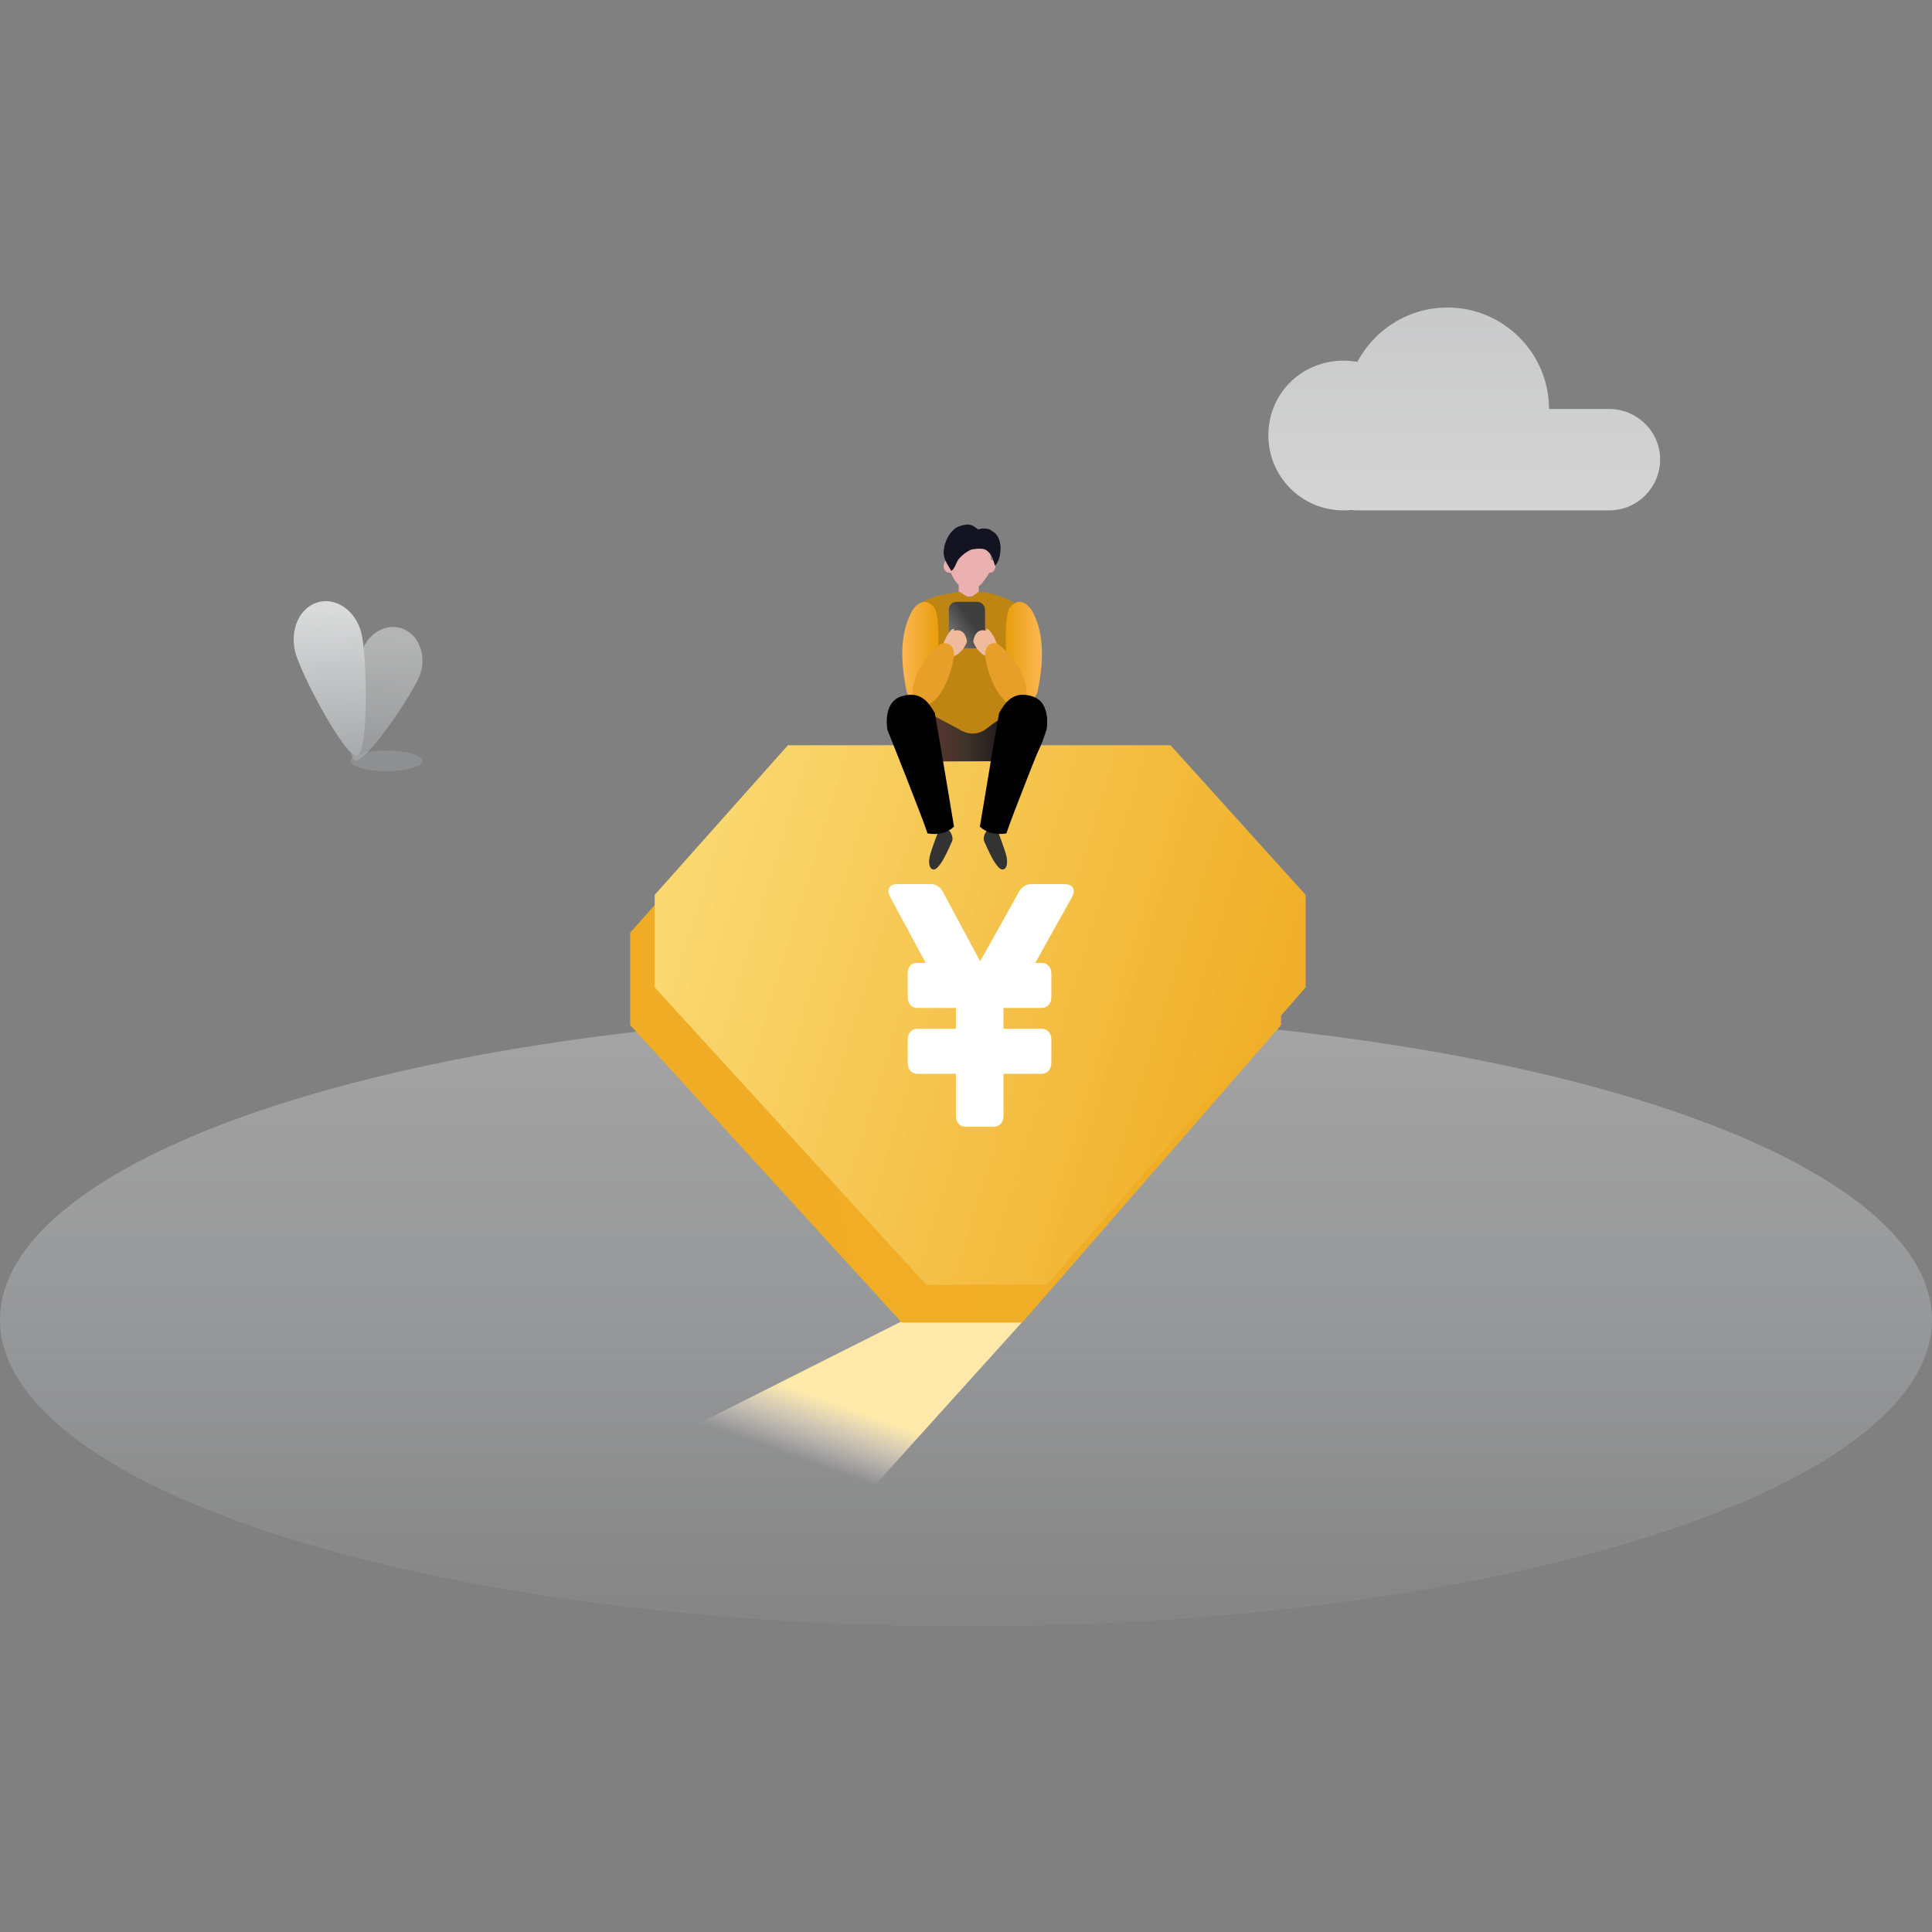 <svg xmlns:xlink="http://www.w3.org/1999/xlink" xmlns="http://www.w3.org/2000/svg" version="1.1" viewBox="0 0 1024 1024" height="1024px" width="1024px">
    <rect x="0" y="0" width="1024" height="1024" fill="#808080" stroke="none"/>
    <title>暂无消费</title>
    <defs>
        <linearGradient id="linearGradient-1" y2="0%" x2="50%" y1="100%" x1="50%">
            <stop offset="0%" stop-opacity="0.1" stop-color="#FFFFFF"></stop>
            <stop offset="13%" stop-opacity="0.19" stop-color="#FBFDFF"></stop>
            <stop offset="41%" stop-opacity="0.43" stop-color="#F1F7FF"></stop>
            <stop offset="81%" stop-opacity="0.82" stop-color="#DBDBDB"></stop>
            <stop offset="100%" stop-color="#DBDBDB"></stop>
        </linearGradient>
        <linearGradient id="linearGradient-2" y2="-44.149%" x2="49.937%" y1="100.011%" x1="49.937%">
            <stop offset="0%" stop-color="#F8F8F9"></stop>
            <stop offset="100%" stop-color="#E2E3E4"></stop>
        </linearGradient>
        <linearGradient id="linearGradient-3" y2="100.08%" x2="47.419%" y1="9.744%" x1="51.915%">
            <stop offset="0%" stop-color="#F4F5F5"></stop>
            <stop offset="100%" stop-color="#B3B5B9"></stop>
        </linearGradient>
        <linearGradient id="linearGradient-4" y2="99.853%" x2="51.789%" y1="7.489%" x1="49.237%">
            <stop offset="0%" stop-color="#F3F4F4"></stop>
            <stop offset="100%" stop-color="#B3B5B9"></stop>
        </linearGradient>
        <linearGradient id="linearGradient-5" y2="38.167%" x2="50%" y1="60.147%" x1="33.764%">
            <stop offset="0%" stop-opacity="0" stop-color="#FFF3F2"></stop>
            <stop offset="100%" stop-color="#FFEAAB"></stop>
        </linearGradient>
        <linearGradient id="linearGradient-6" y2="38.992%" x2="100%" y1="53.868%" x1="12.815%">
            <stop offset="0%" stop-color="#F0AC24"></stop>
            <stop offset="100%" stop-color="#F0AF28"></stop>
        </linearGradient>
        <linearGradient id="linearGradient-7" y2="50%" x2="95.368%" y1="27.324%" x1="6.319%">
            <stop offset="0%" stop-color="#FAD76F"></stop>
            <stop offset="100%" stop-color="#F0AF28"></stop>
        </linearGradient>
        <linearGradient id="linearGradient-8" y2="30.481%" x2="50%" y1="87.008%" x1="-13.329%">
            <stop offset="0%" stop-color="#868686"></stop>
            <stop offset="100%" stop-color="#3F3F3F"></stop>
        </linearGradient>
        <linearGradient id="linearGradient-9" y2="-2.97%" x2="0.581%" y1="-2.97%" x1="100%">
            <stop offset="0%" stop-color="#E69C05"></stop>
            <stop offset="100%" stop-color="#FFB859"></stop>
        </linearGradient>
        <linearGradient id="linearGradient-10" y2="-2.805%" x2="-2.70574742e-12%" y1="-2.805%" x1="86.275%">
            <stop offset="0%" stop-color="#010101"></stop>
            <stop offset="30%" stop-color="#2C2422"></stop>
            <stop offset="50%" stop-color="#42352C"></stop>
            <stop offset="70%" stop-color="#57352C"></stop>
            <stop offset="100%" stop-color="#923629"></stop>
        </linearGradient>
    </defs>
    <g fill-rule="evenodd" fill="none" stroke-width="1" stroke="none" id="暂无消费">
        <g transform="translate(0, 163)">
            <g fill-rule="nonzero" id="底部背景备份">
                <g opacity="0.408" fill="url(#linearGradient-1)" transform="translate(0, 374.074)" id="编组-2">
                    <ellipse ry="162.463" rx="512" cy="162.463" cx="512" id="椭圆形"></ellipse>
                </g>
                <g transform="translate(155.648, 0)" id="未开通电子签章">
                    <path opacity="0.7" fill="url(#linearGradient-2)" id="形状结合" d="M564.11,107.512 C562.972,107.512 561.835,107.512 560.697,107.228 C559.275,107.512 557.852,107.512 556.43,107.512 C534.528,107.512 516.608,89.878 516.608,67.693 C516.608,45.508 534.244,28.158 556.43,28.158 C558.99,28.158 561.55,28.442 563.826,28.727 C572.928,11.661 590.848,0 611.612,0 C641.195,0 665.372,24.176 665.372,53.756 L665.372,53.756 L697.23,53.756 C712.021,53.756 724.252,65.702 724.252,80.492 C724.252,95.282 712.306,107.512 697.23,107.512 L564.11,107.512 Z"></path>
                    <g transform="translate(0, 155.637)" opacity="0.779" id="编组备份-2">
                        <ellipse ry="5.461" rx="19.115" cy="84.645" cx="49.152" opacity="0.599" fill="#9DA0A6" id="椭圆形_1_"></ellipse>
                        <path opacity="0.577" fill="url(#linearGradient-3)" id="椭圆形_2_" d="M32.405,84.555 C37.665,86.719 63.309,49.001 66.926,39.108 C70.542,29.215 66.597,18.085 58.049,14.684 C49.501,11.284 39.638,16.539 36.021,26.742 C32.405,36.944 26.816,82.391 32.405,84.555 Z"></path>
                        <path fill="url(#linearGradient-4)" id="椭圆形_3_" d="M33.71,81.862 C39.817,80.069 38.901,28.361 35.847,16.705 C32.794,5.048 22.717,-2.125 12.946,0.565 C3.175,3.255 -2.016,14.911 0.732,26.568 C3.48,38.225 27.603,83.656 33.71,81.862 Z"></path>
                    </g>
                </g>
            </g>
            <polygon points="542 537.447 482.548 535 320 616.798 446.772 643" fill="url(#linearGradient-5)" id="路径-24"></polygon>
            <polygon points="404.604 252 607.403 252 679 331.304 679 380.311 541.802 538 477.981 538 334 380.311 334 331.304" fill="url(#linearGradient-6)" id="路径-54"></polygon>
            <polygon points="417.604 232 620.403 232 692 311.304 692 360.311 554.802 518 490.981 518 347 360.311 347 311.304" fill="url(#linearGradient-7)" id="路径-54"></polygon>
            <g fill-rule="nonzero" fill="#FFFFFF" transform="translate(470.902, 305.605)" id="¥">
                <path id="路径" d="M80.995,41.75 C82.665,41.75 83.973,42.279 84.919,43.337 C85.866,44.394 86.339,45.814 86.339,47.595 L86.339,59.786 C86.339,61.567 85.866,62.987 84.919,64.044 C83.973,65.102 82.665,65.631 80.995,65.631 L60.955,65.631 L60.955,76.653 L80.995,76.653 C82.665,76.653 83.973,77.182 84.919,78.24 C85.866,79.297 86.339,80.717 86.339,82.498 L86.339,94.522 C86.339,96.415 85.866,97.89 84.919,98.948 C83.973,100.005 82.665,100.534 80.995,100.534 L60.955,100.534 L60.955,122.745 C60.955,124.526 60.482,125.946 59.535,127.004 C58.589,128.061 57.281,128.59 55.611,128.59 L41.082,128.59 C39.412,128.59 38.104,128.061 37.157,127.004 C36.211,125.946 35.738,124.526 35.738,122.745 L35.738,100.534 L15.531,100.534 C13.861,100.534 12.553,100.005 11.607,98.948 C10.66,97.89 10.187,96.415 10.187,94.522 L10.187,82.498 C10.187,80.717 10.66,79.297 11.607,78.24 C12.553,77.182 13.861,76.653 15.531,76.653 L35.738,76.653 L35.738,65.631 L15.531,65.631 C13.861,65.631 12.553,65.102 11.607,64.044 C10.66,62.987 10.187,61.567 10.187,59.786 L10.187,47.595 C10.187,45.814 10.604,44.394 11.44,43.337 C12.274,42.279 13.471,41.75 15.03,41.75 L19.706,41.75 L1.002,7.014 C0.334,5.789 -5.68434189e-14,4.676 -5.68434189e-14,3.674 C-5.68434189e-14,2.561 0.39,1.67 1.169,1.002 C1.948,0.334 3.062,0 4.509,0 L22.378,0 C25.161,0 27.277,1.28 28.724,3.841 L48.597,40.915 L69.305,3.841 C70.864,1.28 72.979,0 75.651,0 L93.52,0 C94.967,0 96.109,0.334 96.944,1.002 C97.778,1.67 98.196,2.561 98.196,3.674 C98.196,4.676 97.862,5.789 97.194,7.014 L77.822,41.75 L80.995,41.75 Z"></path>
            </g>
            <g fill-rule="nonzero" transform="translate(470, 115)" id="人物">
                <path fill="#EBB0B0" id="形状结合" d="M44.129,8.274 C47.271,8.569 50.181,10.065 52.26,12.454 C52.907,13.172 53.451,13.976 53.878,14.843 L53.907,14.906 L53.824,14.476 C54.819,14.76 55.246,16.537 55.274,18.695 L55.275,18.786 C57.673,18.133 59.383,25.463 54.167,25.655 C53.98,26.143 53.775,26.561 53.556,26.881 C52.238,28.803 50.798,31.264 48.753,32.748 L48.771,38.126 L38.104,38.276 L38.149,31.96 C37.29,31.256 36.542,30.396 35.953,29.398 C35.174,28.217 34.53,26.961 34.028,25.653 L34.238,25.642 C28.014,26.079 30.103,17.545 32.729,18.889 C32.725,18.602 32.727,18.315 32.736,18.027 C32.985,15.65 33.951,13.407 35.506,11.6 C37.656,9.124 40.885,7.879 44.129,8.274 Z M54.147,16.127 L54.15,16.211 C54.166,16.637 54.19,17.059 54.405,17.443 L54.147,16.127 Z M53.907,14.906 L54.147,16.127 L54.144,16.051 C54.133,15.784 54.117,15.518 54.049,15.259 L54.002,15.106 L53.907,14.906 Z"></path>
                <path fill="#131322" id="路径" d="M57.398,21.873 C60.96,18.298 62.255,6.357 55.513,3.337 C54.759,2.382 53.157,2.129 51.002,2.097 C49.438,2.055 49.262,2.674 48.463,2.528 C47.664,2.383 46.487,0.418 43.447,0.03 C41.801,-0.213 36.833,1.07 35.752,2.528 C33.632,4.178 30.877,8.192 30.261,13.227 C29.627,18.271 32.132,20.775 34.219,24.606 C36.146,23.342 36.617,20.424 37.98,18.527 C39.87,16.226 42.252,14.411 44.937,13.227 C50.715,12.348 53.482,12.348 56.083,17.767 C56.083,17.767 56.521,19.136 57.398,21.873 Z"></path>
                <path fill="#BE8512" id="路径" d="M38.427,35.542 C40.129,36.589 42.129,38.35 44.046,38.387 C45.496,38.469 47.474,36.405 48.738,35.542 C54.556,35.813 65.103,38.753 74.032,45.508 C74.032,71.629 71.403,76.284 67.991,90.986 C67.897,91.63 58.239,108.369 56.389,109.31 C49.143,112.969 43.542,112.285 35.604,111.357 C34.057,111.169 25.229,103.518 24.068,102.384 C23.139,101.466 18.514,91.418 17.463,88.649 C16.412,85.881 14.811,80.878 14.689,77.88 C14.366,69.906 13.823,56.394 13.71,46.389 C20.368,36.729 31.221,37.534 38.427,35.542 Z"></path>
                <rect rx="4" height="24.606" width="19.194" y="41.01" x="32.903" fill="url(#linearGradient-8)" id="矩形"></rect>
                <path transform="translate(35.396, 62.621) rotate(-31) translate(-35.396, -62.621)" fill="#EFBA9E" id="路径-109" d="M29.696,60.945 C32.46,58.58 35.173,57.001 37.834,56.208 C40.036,56.201 39.586,56.908 38.455,57.237 C39.562,57.539 44.667,58.614 41.84,65.76 C39.64,67.731 34.336,70.33 29.924,68.291 C27.582,66.762 27.506,64.313 29.696,60.945 Z"></path>
                <path fill="url(#linearGradient-9)" id="路径-2" d="M13.784,45.165 C17.638,40.147 21.362,39.674 24.957,43.747 C29.038,47.955 27.333,75.116 24.957,91.9 C19.416,99.168 12.488,94.783 10.627,88.776 C6.591,70.262 7.643,55.725 13.784,45.165 Z"></path>
                <path fill="#E89F2A" id="路径-3" d="M14.123,85.479 C15.787,77.371 20.615,69.98 28.606,63.305 C31.494,62.167 34.77,63.255 35.545,67.414 C36.367,69.94 32.152,90.138 22.374,95.328 C15.336,96.849 12.586,93.566 14.123,85.479 Z"></path>
                <path transform="translate(52.964, 62.621) scale(-1, 1) rotate(-31) translate(-52.964, -62.621)" fill="#EFBA9E" id="路径-109" d="M47.265,60.945 C50.029,58.58 52.741,57.001 55.403,56.208 C57.605,56.201 57.154,56.908 56.024,57.237 C57.131,57.539 62.236,58.614 59.408,65.76 C57.208,67.731 51.904,70.33 47.492,68.291 C45.151,66.762 45.075,64.313 47.265,60.945 Z"></path>
                <path transform="translate(72.661, 68.35) scale(-1, 1) translate(-72.661, -68.35)" fill="url(#linearGradient-9)" id="路径-2" d="M68.622,45.165 C72.477,40.147 76.201,39.674 79.796,43.747 C83.877,47.955 82.172,75.116 79.796,91.9 C74.255,99.168 67.326,94.783 65.466,88.776 C61.429,70.262 62.481,55.725 68.622,45.165 Z"></path>
                <path transform="translate(63.065, 79.286) scale(-1, 1) translate(-63.065, -79.286)" fill="#E89F2A" id="路径-3" d="M52.51,85.479 C54.174,77.371 59.002,69.98 66.993,63.305 C69.881,62.167 73.157,63.255 73.932,67.414 C74.754,69.94 70.539,90.138 60.762,95.328 C53.723,96.849 50.973,93.566 52.51,85.479 Z"></path>
                <path fill="url(#linearGradient-10)" id="路径-4" d="M8.353,122.293 C3.128,104.283 5.039,95.418 14.086,95.696 L37.567,108.099 C43.07,111.705 48.216,111.705 53.004,108.099 C60.188,102.324 67.989,98.189 76.41,95.696 C87.541,96.676 87.854,106.699 77.35,125.763 C65.882,125.382 43.819,125.382 11.161,125.763 C9.936,125.239 9,124.082 8.353,122.293 Z"></path>
                <path transform="translate(28.625, 172.255) scale(-1, 1) rotate(94) translate(-28.625, -172.255)" fill="#333333" id="路径" d="M18.442,172.165 C18.508,174.652 17.953,175.895 18.761,177.102 C19.57,178.309 22.929,179.418 24.564,178.603 C26.638,177.569 30.102,175.554 31.088,175.008 C32.075,174.462 38.761,170.535 38.928,168.058 C39.095,165.581 35.22,164.845 30.652,166.563 C26.084,168.28 19.724,171.3 19.724,171.3 L18.442,172.165 Z"></path>
                <path transform="translate(57.606, 172.255) rotate(94) translate(-57.606, -172.255)" fill="#333333" id="路径备份-2" d="M47.423,172.165 C47.488,174.652 46.933,175.895 47.742,177.102 C48.551,178.309 51.909,179.418 53.545,178.603 C55.619,177.569 59.083,175.554 60.069,175.008 C61.055,174.462 67.742,170.535 67.909,168.058 C68.076,165.581 64.201,164.845 59.633,166.563 C55.065,168.28 48.704,171.3 48.704,171.3 L47.423,172.165 Z"></path>
                <path fill="#000000" id="路径-5" d="M0.372,108.88 C0.372,108.88 -2.507,94.352 7.751,91.091 C18.009,87.83 22.289,94.394 25.483,99.986 C26.487,105.328 29.874,125.385 35.645,160.157 C32.02,163.482 27.336,164.671 21.593,163.725 C19.253,156.09 0.372,108.88 0.372,108.88 Z"></path>
                <path transform="translate(67.177, 127.13) scale(-1, 1) translate(-67.177, -127.13)" fill="#000000" id="路径-5备份" d="M49.727,108.88 C49.727,108.88 46.848,94.352 57.106,91.091 C67.363,87.83 71.643,94.394 74.838,99.986 C75.842,105.328 79.229,125.385 85,160.157 C81.375,163.482 76.69,164.671 70.948,163.725 C68.608,156.09 49.727,108.88 49.727,108.88 Z"></path>
            </g>
        </g>
    </g>
</svg>